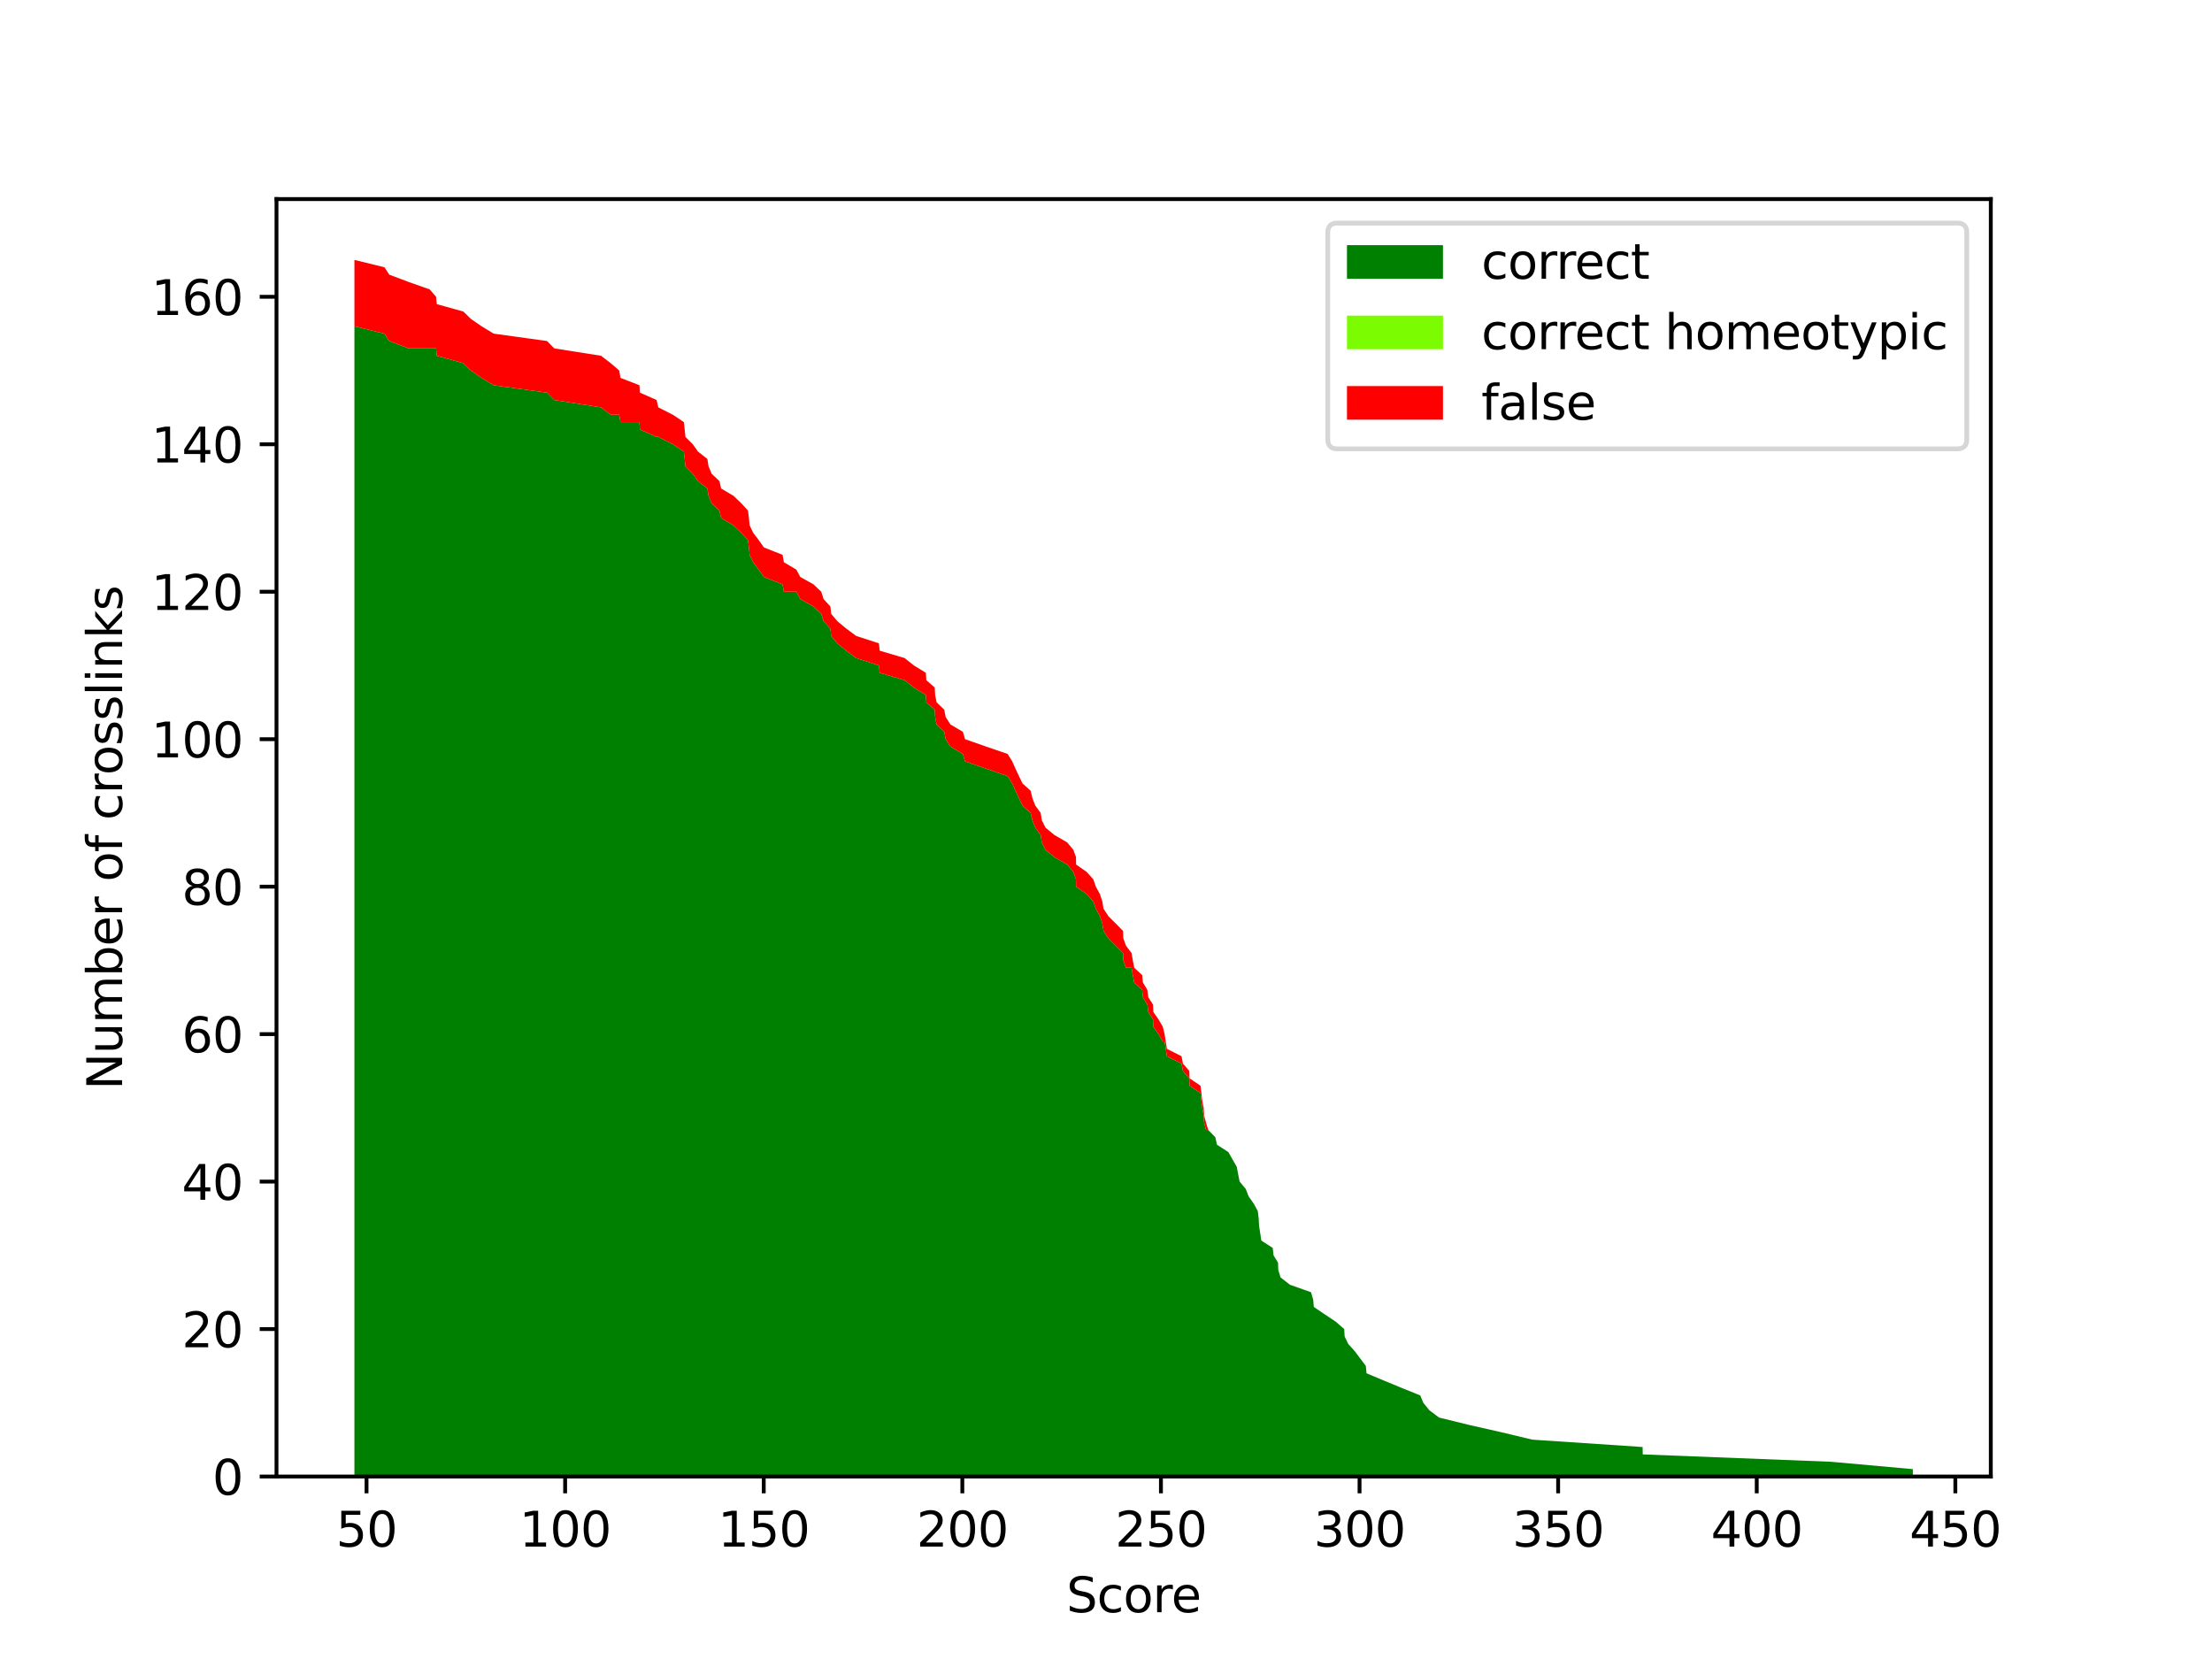 <?xml version="1.0" encoding="utf-8" standalone="no"?>
<!DOCTYPE svg PUBLIC "-//W3C//DTD SVG 1.1//EN"
  "http://www.w3.org/Graphics/SVG/1.1/DTD/svg11.dtd">
<svg xmlns:xlink="http://www.w3.org/1999/xlink" width="460.8pt" height="345.6pt" viewBox="0 0 460.8 345.6" xmlns="http://www.w3.org/2000/svg" version="1.1">
 <defs>
  <style type="text/css">*{stroke-linejoin: round; stroke-linecap: butt}</style>
 </defs>
 <g id="figure_1">
  <g id="patch_1">
   <path d="M 0 345.6 
L 460.8 345.6 
L 460.8 0 
L 0 0 
z
" style="fill: #ffffff"/>
  </g>
  <g id="axes_1">
   <g id="patch_2">
    <path d="M 57.6 307.584 
L 414.72 307.584 
L 414.72 41.472 
L 57.6 41.472 
z
" style="fill: #ffffff"/>
   </g>
   <g id="PolyCollection_1">
    <path d="M 73.833 67.968 
L 73.833 307.584 
L 80.096 307.584 
L 81.089 307.584 
L 85.169 307.584 
L 89.513 307.584 
L 90.837 307.584 
L 90.986 307.584 
L 96.513 307.584 
L 98.093 307.584 
L 100.319 307.584 
L 102.843 307.584 
L 113.955 307.584 
L 115.461 307.584 
L 125.2 307.584 
L 127.211 307.584 
L 128.998 307.584 
L 129.255 307.584 
L 133.21 307.584 
L 133.301 307.584 
L 136.776 307.584 
L 137.14 307.584 
L 140.169 307.584 
L 142.461 307.584 
L 142.634 307.584 
L 142.783 307.584 
L 144.314 307.584 
L 145.423 307.584 
L 147.359 307.584 
L 147.607 307.584 
L 148.253 307.584 
L 149.875 307.584 
L 150.222 307.584 
L 152.804 307.584 
L 154.425 307.584 
L 155.816 307.584 
L 156.014 307.584 
L 156.163 307.584 
L 156.891 307.584 
L 158.058 307.584 
L 159.142 307.584 
L 163.023 307.584 
L 163.296 307.584 
L 165.885 307.584 
L 166.713 307.584 
L 169.46 307.584 
L 171.082 307.584 
L 171.57 307.584 
L 172.985 307.584 
L 173.142 307.584 
L 174.441 307.584 
L 176.295 307.584 
L 178.363 307.584 
L 183.088 307.584 
L 183.27 307.584 
L 188.45 307.584 
L 190.378 307.584 
L 192.877 307.584 
L 192.968 307.584 
L 194.73 307.584 
L 194.805 307.584 
L 195.111 307.584 
L 196.708 307.584 
L 197.006 307.584 
L 197.982 307.584 
L 200.58 307.584 
L 201.035 307.584 
L 205.412 307.584 
L 209.897 307.584 
L 210.865 307.584 
L 211.544 307.584 
L 212.264 307.584 
L 213 307.584 
L 214.704 307.584 
L 215.069 307.584 
L 215.664 307.584 
L 216.79 307.584 
L 217.03 307.584 
L 217.799 307.584 
L 219.661 307.584 
L 222.317 307.584 
L 223.591 307.584 
L 224.146 307.584 
L 224.17 307.584 
L 226.363 307.584 
L 227.753 307.584 
L 228.283 307.584 
L 229.127 307.584 
L 229.631 307.584 
L 229.888 307.584 
L 230.897 307.584 
L 233.951 307.584 
L 234.009 307.584 
L 234.555 307.584 
L 235.713 307.584 
L 235.986 307.584 
L 236.284 307.584 
L 237.939 307.584 
L 238.088 307.584 
L 239.015 307.584 
L 239.213 307.584 
L 240.198 307.584 
L 240.264 307.584 
L 241.34 307.584 
L 242.233 307.584 
L 242.606 307.584 
L 243.094 307.584 
L 246.139 307.584 
L 246.429 307.584 
L 247.761 307.584 
L 247.81 307.584 
L 250.086 307.584 
L 250.276 307.584 
L 250.45 307.584 
L 250.748 307.584 
L 250.839 307.584 
L 251.236 307.584 
L 251.699 307.584 
L 253.18 307.584 
L 253.52 307.584 
L 255.886 307.584 
L 256.763 307.584 
L 257.64 307.584 
L 257.93 307.584 
L 258.236 307.584 
L 259.51 307.584 
L 260.114 307.584 
L 261.182 307.584 
L 262.018 307.584 
L 262.208 307.584 
L 262.291 307.584 
L 262.762 307.584 
L 265.137 307.584 
L 265.302 307.584 
L 266.237 307.584 
L 266.295 307.584 
L 266.759 307.584 
L 268.745 307.584 
L 273.097 307.584 
L 273.56 307.584 
L 273.693 307.584 
L 275.952 307.584 
L 278.26 307.584 
L 280.023 307.584 
L 280.114 307.584 
L 280.842 307.584 
L 282.215 307.584 
L 284.524 307.584 
L 284.673 307.584 
L 288.338 307.584 
L 292.054 307.584 
L 295.86 307.584 
L 296.505 307.584 
L 297.738 307.584 
L 299.765 307.584 
L 306.013 307.584 
L 312.781 307.584 
L 319.202 307.584 
L 342.188 307.584 
L 342.213 307.584 
L 381.434 307.584 
L 398.487 307.584 
L 398.487 306.048 
L 398.487 306.048 
L 381.434 304.512 
L 342.213 302.976 
L 342.188 301.44 
L 319.202 299.904 
L 312.781 298.368 
L 306.013 296.832 
L 299.765 295.296 
L 297.738 293.76 
L 296.505 292.224 
L 295.86 290.688 
L 292.054 289.152 
L 288.338 287.616 
L 284.673 286.08 
L 284.524 284.544 
L 282.215 281.472 
L 280.842 279.936 
L 280.114 278.4 
L 280.023 276.864 
L 278.26 275.328 
L 275.952 273.792 
L 273.693 272.256 
L 273.56 270.72 
L 273.097 269.184 
L 268.745 267.648 
L 266.759 266.112 
L 266.295 264.576 
L 266.237 263.04 
L 265.302 261.504 
L 265.137 259.968 
L 262.762 258.432 
L 262.291 255.36 
L 262.208 253.824 
L 262.018 252.288 
L 261.182 250.752 
L 260.114 249.216 
L 259.51 247.68 
L 258.236 246.144 
L 257.93 244.608 
L 257.64 243.072 
L 256.763 241.536 
L 255.886 240 
L 253.52 238.464 
L 253.18 236.928 
L 251.699 235.392 
L 251.236 235.392 
L 250.839 233.856 
L 250.748 232.32 
L 250.45 230.784 
L 250.276 229.248 
L 250.086 227.712 
L 247.81 226.176 
L 247.761 224.64 
L 246.429 223.104 
L 246.139 221.568 
L 243.094 220.032 
L 242.606 216.96 
L 242.233 216.96 
L 241.34 215.424 
L 240.264 213.888 
L 240.198 212.352 
L 239.213 210.816 
L 239.015 209.28 
L 238.088 207.744 
L 237.939 206.208 
L 236.284 204.672 
L 235.986 203.136 
L 235.713 201.6 
L 234.555 201.6 
L 234.009 200.064 
L 233.951 198.528 
L 230.897 195.456 
L 229.888 193.92 
L 229.631 192.384 
L 229.127 190.848 
L 228.283 189.312 
L 227.753 187.776 
L 226.363 186.24 
L 224.17 184.704 
L 224.146 183.168 
L 223.591 181.632 
L 222.317 180.096 
L 219.661 178.56 
L 217.799 177.024 
L 217.03 175.488 
L 216.79 173.952 
L 215.664 172.416 
L 215.069 170.88 
L 214.704 169.344 
L 213 167.808 
L 212.264 166.272 
L 211.544 164.736 
L 210.865 163.2 
L 209.897 161.664 
L 205.412 160.128 
L 201.035 158.592 
L 200.58 157.056 
L 197.982 155.52 
L 197.006 153.984 
L 196.708 152.448 
L 195.111 150.912 
L 194.805 149.376 
L 194.73 147.84 
L 192.968 146.304 
L 192.877 144.768 
L 190.378 143.232 
L 188.45 141.696 
L 183.27 140.16 
L 183.088 138.624 
L 178.363 137.088 
L 176.295 135.552 
L 174.441 134.016 
L 173.142 132.48 
L 172.985 130.944 
L 171.57 129.408 
L 171.082 127.872 
L 169.46 126.336 
L 166.713 124.8 
L 165.885 123.264 
L 163.296 123.264 
L 163.023 121.728 
L 159.142 120.192 
L 158.058 118.656 
L 156.891 117.12 
L 156.163 115.584 
L 156.014 114.048 
L 155.816 112.512 
L 154.425 110.976 
L 152.804 109.44 
L 150.222 107.904 
L 149.875 106.368 
L 148.253 104.832 
L 147.607 103.296 
L 147.359 101.76 
L 145.423 100.224 
L 144.314 98.688 
L 142.783 97.152 
L 142.634 95.616 
L 142.461 94.08 
L 140.169 92.544 
L 137.14 91.008 
L 136.776 91.008 
L 133.301 89.472 
L 133.21 87.936 
L 129.255 87.936 
L 128.998 86.4 
L 127.211 86.4 
L 125.2 84.864 
L 115.461 83.328 
L 113.955 81.792 
L 102.843 80.256 
L 100.319 78.72 
L 98.093 77.184 
L 96.513 75.648 
L 90.986 74.112 
L 90.837 72.576 
L 89.513 72.576 
L 85.169 72.576 
L 81.089 71.04 
L 80.096 69.504 
L 73.833 67.968 
z
" clip-path="url(#pe9fcea75b3)" style="fill: #008000"/>
   </g>
   <g id="PolyCollection_2">
    <path d="M 73.833 67.968 
L 73.833 67.968 
L 80.096 69.504 
L 81.089 71.04 
L 85.169 72.576 
L 89.513 72.576 
L 90.837 72.576 
L 90.986 74.112 
L 96.513 75.648 
L 98.093 77.184 
L 100.319 78.72 
L 102.843 80.256 
L 113.955 81.792 
L 115.461 83.328 
L 125.2 84.864 
L 127.211 86.4 
L 128.998 86.4 
L 129.255 87.936 
L 133.21 87.936 
L 133.301 89.472 
L 136.776 91.008 
L 137.14 91.008 
L 140.169 92.544 
L 142.461 94.08 
L 142.634 95.616 
L 142.783 97.152 
L 144.314 98.688 
L 145.423 100.224 
L 147.359 101.76 
L 147.607 103.296 
L 148.253 104.832 
L 149.875 106.368 
L 150.222 107.904 
L 152.804 109.44 
L 154.425 110.976 
L 155.816 112.512 
L 156.014 114.048 
L 156.163 115.584 
L 156.891 117.12 
L 158.058 118.656 
L 159.142 120.192 
L 163.023 121.728 
L 163.296 123.264 
L 165.885 123.264 
L 166.713 124.8 
L 169.46 126.336 
L 171.082 127.872 
L 171.57 129.408 
L 172.985 130.944 
L 173.142 132.48 
L 174.441 134.016 
L 176.295 135.552 
L 178.363 137.088 
L 183.088 138.624 
L 183.27 140.16 
L 188.45 141.696 
L 190.378 143.232 
L 192.877 144.768 
L 192.968 146.304 
L 194.73 147.84 
L 194.805 149.376 
L 195.111 150.912 
L 196.708 152.448 
L 197.006 153.984 
L 197.982 155.52 
L 200.58 157.056 
L 201.035 158.592 
L 205.412 160.128 
L 209.897 161.664 
L 210.865 163.2 
L 211.544 164.736 
L 212.264 166.272 
L 213 167.808 
L 214.704 169.344 
L 215.069 170.88 
L 215.664 172.416 
L 216.79 173.952 
L 217.03 175.488 
L 217.799 177.024 
L 219.661 178.56 
L 222.317 180.096 
L 223.591 181.632 
L 224.146 183.168 
L 224.17 184.704 
L 226.363 186.24 
L 227.753 187.776 
L 228.283 189.312 
L 229.127 190.848 
L 229.631 192.384 
L 229.888 193.92 
L 230.897 195.456 
L 233.951 198.528 
L 234.009 200.064 
L 234.555 201.6 
L 235.713 201.6 
L 235.986 203.136 
L 236.284 204.672 
L 237.939 206.208 
L 238.088 207.744 
L 239.015 209.28 
L 239.213 210.816 
L 240.198 212.352 
L 240.264 213.888 
L 241.34 215.424 
L 242.233 216.96 
L 242.606 216.96 
L 243.094 220.032 
L 246.139 221.568 
L 246.429 223.104 
L 247.761 224.64 
L 247.81 226.176 
L 250.086 227.712 
L 250.276 229.248 
L 250.45 230.784 
L 250.748 232.32 
L 250.839 233.856 
L 251.236 235.392 
L 251.699 235.392 
L 253.18 236.928 
L 253.52 238.464 
L 255.886 240 
L 256.763 241.536 
L 257.64 243.072 
L 257.93 244.608 
L 258.236 246.144 
L 259.51 247.68 
L 260.114 249.216 
L 261.182 250.752 
L 262.018 252.288 
L 262.208 253.824 
L 262.291 255.36 
L 262.762 258.432 
L 265.137 259.968 
L 265.302 261.504 
L 266.237 263.04 
L 266.295 264.576 
L 266.759 266.112 
L 268.745 267.648 
L 273.097 269.184 
L 273.56 270.72 
L 273.693 272.256 
L 275.952 273.792 
L 278.26 275.328 
L 280.023 276.864 
L 280.114 278.4 
L 280.842 279.936 
L 282.215 281.472 
L 284.524 284.544 
L 284.673 286.08 
L 288.338 287.616 
L 292.054 289.152 
L 295.86 290.688 
L 296.505 292.224 
L 297.738 293.76 
L 299.765 295.296 
L 306.013 296.832 
L 312.781 298.368 
L 319.202 299.904 
L 342.188 301.44 
L 342.213 302.976 
L 381.434 304.512 
L 398.487 306.048 
L 398.487 306.048 
L 398.487 306.048 
L 381.434 304.512 
L 342.213 302.976 
L 342.188 301.44 
L 319.202 299.904 
L 312.781 298.368 
L 306.013 296.832 
L 299.765 295.296 
L 297.738 293.76 
L 296.505 292.224 
L 295.86 290.688 
L 292.054 289.152 
L 288.338 287.616 
L 284.673 286.08 
L 284.524 284.544 
L 282.215 281.472 
L 280.842 279.936 
L 280.114 278.4 
L 280.023 276.864 
L 278.26 275.328 
L 275.952 273.792 
L 273.693 272.256 
L 273.56 270.72 
L 273.097 269.184 
L 268.745 267.648 
L 266.759 266.112 
L 266.295 264.576 
L 266.237 263.04 
L 265.302 261.504 
L 265.137 259.968 
L 262.762 258.432 
L 262.291 255.36 
L 262.208 253.824 
L 262.018 252.288 
L 261.182 250.752 
L 260.114 249.216 
L 259.51 247.68 
L 258.236 246.144 
L 257.93 244.608 
L 257.64 243.072 
L 256.763 241.536 
L 255.886 240 
L 253.52 238.464 
L 253.18 236.928 
L 251.699 235.392 
L 251.236 235.392 
L 250.839 233.856 
L 250.748 232.32 
L 250.45 230.784 
L 250.276 229.248 
L 250.086 227.712 
L 247.81 226.176 
L 247.761 224.64 
L 246.429 223.104 
L 246.139 221.568 
L 243.094 220.032 
L 242.606 216.96 
L 242.233 216.96 
L 241.34 215.424 
L 240.264 213.888 
L 240.198 212.352 
L 239.213 210.816 
L 239.015 209.28 
L 238.088 207.744 
L 237.939 206.208 
L 236.284 204.672 
L 235.986 203.136 
L 235.713 201.6 
L 234.555 201.6 
L 234.009 200.064 
L 233.951 198.528 
L 230.897 195.456 
L 229.888 193.92 
L 229.631 192.384 
L 229.127 190.848 
L 228.283 189.312 
L 227.753 187.776 
L 226.363 186.24 
L 224.17 184.704 
L 224.146 183.168 
L 223.591 181.632 
L 222.317 180.096 
L 219.661 178.56 
L 217.799 177.024 
L 217.03 175.488 
L 216.79 173.952 
L 215.664 172.416 
L 215.069 170.88 
L 214.704 169.344 
L 213 167.808 
L 212.264 166.272 
L 211.544 164.736 
L 210.865 163.2 
L 209.897 161.664 
L 205.412 160.128 
L 201.035 158.592 
L 200.58 157.056 
L 197.982 155.52 
L 197.006 153.984 
L 196.708 152.448 
L 195.111 150.912 
L 194.805 149.376 
L 194.73 147.84 
L 192.968 146.304 
L 192.877 144.768 
L 190.378 143.232 
L 188.45 141.696 
L 183.27 140.16 
L 183.088 138.624 
L 178.363 137.088 
L 176.295 135.552 
L 174.441 134.016 
L 173.142 132.48 
L 172.985 130.944 
L 171.57 129.408 
L 171.082 127.872 
L 169.46 126.336 
L 166.713 124.8 
L 165.885 123.264 
L 163.296 123.264 
L 163.023 121.728 
L 159.142 120.192 
L 158.058 118.656 
L 156.891 117.12 
L 156.163 115.584 
L 156.014 114.048 
L 155.816 112.512 
L 154.425 110.976 
L 152.804 109.44 
L 150.222 107.904 
L 149.875 106.368 
L 148.253 104.832 
L 147.607 103.296 
L 147.359 101.76 
L 145.423 100.224 
L 144.314 98.688 
L 142.783 97.152 
L 142.634 95.616 
L 142.461 94.08 
L 140.169 92.544 
L 137.14 91.008 
L 136.776 91.008 
L 133.301 89.472 
L 133.21 87.936 
L 129.255 87.936 
L 128.998 86.4 
L 127.211 86.4 
L 125.2 84.864 
L 115.461 83.328 
L 113.955 81.792 
L 102.843 80.256 
L 100.319 78.72 
L 98.093 77.184 
L 96.513 75.648 
L 90.986 74.112 
L 90.837 72.576 
L 89.513 72.576 
L 85.169 72.576 
L 81.089 71.04 
L 80.096 69.504 
L 73.833 67.968 
z
" clip-path="url(#pe9fcea75b3)" style="fill: #7cfc00"/>
   </g>
   <g id="PolyCollection_3">
    <path d="M 73.833 54.144 
L 73.833 67.968 
L 80.096 69.504 
L 81.089 71.04 
L 85.169 72.576 
L 89.513 72.576 
L 90.837 72.576 
L 90.986 74.112 
L 96.513 75.648 
L 98.093 77.184 
L 100.319 78.72 
L 102.843 80.256 
L 113.955 81.792 
L 115.461 83.328 
L 125.2 84.864 
L 127.211 86.4 
L 128.998 86.4 
L 129.255 87.936 
L 133.21 87.936 
L 133.301 89.472 
L 136.776 91.008 
L 137.14 91.008 
L 140.169 92.544 
L 142.461 94.08 
L 142.634 95.616 
L 142.783 97.152 
L 144.314 98.688 
L 145.423 100.224 
L 147.359 101.76 
L 147.607 103.296 
L 148.253 104.832 
L 149.875 106.368 
L 150.222 107.904 
L 152.804 109.44 
L 154.425 110.976 
L 155.816 112.512 
L 156.014 114.048 
L 156.163 115.584 
L 156.891 117.12 
L 158.058 118.656 
L 159.142 120.192 
L 163.023 121.728 
L 163.296 123.264 
L 165.885 123.264 
L 166.713 124.8 
L 169.46 126.336 
L 171.082 127.872 
L 171.57 129.408 
L 172.985 130.944 
L 173.142 132.48 
L 174.441 134.016 
L 176.295 135.552 
L 178.363 137.088 
L 183.088 138.624 
L 183.27 140.16 
L 188.45 141.696 
L 190.378 143.232 
L 192.877 144.768 
L 192.968 146.304 
L 194.73 147.84 
L 194.805 149.376 
L 195.111 150.912 
L 196.708 152.448 
L 197.006 153.984 
L 197.982 155.52 
L 200.58 157.056 
L 201.035 158.592 
L 205.412 160.128 
L 209.897 161.664 
L 210.865 163.2 
L 211.544 164.736 
L 212.264 166.272 
L 213 167.808 
L 214.704 169.344 
L 215.069 170.88 
L 215.664 172.416 
L 216.79 173.952 
L 217.03 175.488 
L 217.799 177.024 
L 219.661 178.56 
L 222.317 180.096 
L 223.591 181.632 
L 224.146 183.168 
L 224.17 184.704 
L 226.363 186.24 
L 227.753 187.776 
L 228.283 189.312 
L 229.127 190.848 
L 229.631 192.384 
L 229.888 193.92 
L 230.897 195.456 
L 233.951 198.528 
L 234.009 200.064 
L 234.555 201.6 
L 235.713 201.6 
L 235.986 203.136 
L 236.284 204.672 
L 237.939 206.208 
L 238.088 207.744 
L 239.015 209.28 
L 239.213 210.816 
L 240.198 212.352 
L 240.264 213.888 
L 241.34 215.424 
L 242.233 216.96 
L 242.606 216.96 
L 243.094 220.032 
L 246.139 221.568 
L 246.429 223.104 
L 247.761 224.64 
L 247.81 226.176 
L 250.086 227.712 
L 250.276 229.248 
L 250.45 230.784 
L 250.748 232.32 
L 250.839 233.856 
L 251.236 235.392 
L 251.699 235.392 
L 253.18 236.928 
L 253.52 238.464 
L 255.886 240 
L 256.763 241.536 
L 257.64 243.072 
L 257.93 244.608 
L 258.236 246.144 
L 259.51 247.68 
L 260.114 249.216 
L 261.182 250.752 
L 262.018 252.288 
L 262.208 253.824 
L 262.291 255.36 
L 262.762 258.432 
L 265.137 259.968 
L 265.302 261.504 
L 266.237 263.04 
L 266.295 264.576 
L 266.759 266.112 
L 268.745 267.648 
L 273.097 269.184 
L 273.56 270.72 
L 273.693 272.256 
L 275.952 273.792 
L 278.26 275.328 
L 280.023 276.864 
L 280.114 278.4 
L 280.842 279.936 
L 282.215 281.472 
L 284.524 284.544 
L 284.673 286.08 
L 288.338 287.616 
L 292.054 289.152 
L 295.86 290.688 
L 296.505 292.224 
L 297.738 293.76 
L 299.765 295.296 
L 306.013 296.832 
L 312.781 298.368 
L 319.202 299.904 
L 342.188 301.44 
L 342.213 302.976 
L 381.434 304.512 
L 398.487 306.048 
L 398.487 306.048 
L 398.487 306.048 
L 381.434 304.512 
L 342.213 302.976 
L 342.188 301.44 
L 319.202 299.904 
L 312.781 298.368 
L 306.013 296.832 
L 299.765 295.296 
L 297.738 293.76 
L 296.505 292.224 
L 295.86 290.688 
L 292.054 289.152 
L 288.338 287.616 
L 284.673 286.08 
L 284.524 284.544 
L 282.215 281.472 
L 280.842 279.936 
L 280.114 278.4 
L 280.023 276.864 
L 278.26 275.328 
L 275.952 273.792 
L 273.693 272.256 
L 273.56 270.72 
L 273.097 269.184 
L 268.745 267.648 
L 266.759 266.112 
L 266.295 264.576 
L 266.237 263.04 
L 265.302 261.504 
L 265.137 259.968 
L 262.762 258.432 
L 262.291 255.36 
L 262.208 253.824 
L 262.018 252.288 
L 261.182 250.752 
L 260.114 249.216 
L 259.51 247.68 
L 258.236 246.144 
L 257.93 244.608 
L 257.64 243.072 
L 256.763 241.536 
L 255.886 240 
L 253.52 238.464 
L 253.18 236.928 
L 251.699 235.392 
L 251.236 233.856 
L 250.839 232.32 
L 250.748 230.784 
L 250.45 229.248 
L 250.276 227.712 
L 250.086 226.176 
L 247.81 224.64 
L 247.761 223.104 
L 246.429 221.568 
L 246.139 220.032 
L 243.094 218.496 
L 242.606 215.424 
L 242.233 213.888 
L 241.34 212.352 
L 240.264 210.816 
L 240.198 209.28 
L 239.213 207.744 
L 239.015 206.208 
L 238.088 204.672 
L 237.939 203.136 
L 236.284 201.6 
L 235.986 200.064 
L 235.713 198.528 
L 234.555 196.992 
L 234.009 195.456 
L 233.951 193.92 
L 230.897 190.848 
L 229.888 189.312 
L 229.631 187.776 
L 229.127 186.24 
L 228.283 184.704 
L 227.753 183.168 
L 226.363 181.632 
L 224.17 180.096 
L 224.146 178.56 
L 223.591 177.024 
L 222.317 175.488 
L 219.661 173.952 
L 217.799 172.416 
L 217.03 170.88 
L 216.79 169.344 
L 215.664 167.808 
L 215.069 166.272 
L 214.704 164.736 
L 213 163.2 
L 212.264 161.664 
L 211.544 160.128 
L 210.865 158.592 
L 209.897 157.056 
L 205.412 155.52 
L 201.035 153.984 
L 200.58 152.448 
L 197.982 150.912 
L 197.006 149.376 
L 196.708 147.84 
L 195.111 146.304 
L 194.805 144.768 
L 194.73 143.232 
L 192.968 141.696 
L 192.877 140.16 
L 190.378 138.624 
L 188.45 137.088 
L 183.27 135.552 
L 183.088 134.016 
L 178.363 132.48 
L 176.295 130.944 
L 174.441 129.408 
L 173.142 127.872 
L 172.985 126.336 
L 171.57 124.8 
L 171.082 123.264 
L 169.46 121.728 
L 166.713 120.192 
L 165.885 118.656 
L 163.296 117.12 
L 163.023 115.584 
L 159.142 114.048 
L 158.058 112.512 
L 156.891 110.976 
L 156.163 109.44 
L 156.014 107.904 
L 155.816 106.368 
L 154.425 104.832 
L 152.804 103.296 
L 150.222 101.76 
L 149.875 100.224 
L 148.253 98.688 
L 147.607 97.152 
L 147.359 95.616 
L 145.423 94.08 
L 144.314 92.544 
L 142.783 91.008 
L 142.634 89.472 
L 142.461 87.936 
L 140.169 86.4 
L 137.14 84.864 
L 136.776 83.328 
L 133.301 81.792 
L 133.21 80.256 
L 129.255 78.72 
L 128.998 77.184 
L 127.211 75.648 
L 125.2 74.112 
L 115.461 72.576 
L 113.955 71.04 
L 102.843 69.504 
L 100.319 67.968 
L 98.093 66.432 
L 96.513 64.896 
L 90.986 63.36 
L 90.837 61.824 
L 89.513 60.288 
L 85.169 58.752 
L 81.089 57.216 
L 80.096 55.68 
L 73.833 54.144 
z
" clip-path="url(#pe9fcea75b3)" style="fill: #ff0000"/>
   </g>
   <g id="matplotlib.axis_1">
    <g id="xtick_1">
     <g id="line2d_1">
      <defs>
       <path id="mb467a9bde1" d="M 0 0 
L 0 3.5 
" style="stroke: #000000; stroke-width: 0.8"/>
      </defs>
      <g>
       <use xlink:href="#mb467a9bde1" x="76.356" y="307.584" style="stroke: #000000; stroke-width: 0.8"/>
      </g>
     </g>
     <g id="text_1">
      <!-- 50 -->
      <g transform="translate(69.994 322.182)scale(0.1 -0.1)">
       <defs>
        <path id="DejaVuSans-35" d="M 691 4666 
L 3169 4666 
L 3169 4134 
L 1269 4134 
L 1269 2991 
Q 1406 3038 1543 3061 
Q 1681 3084 1819 3084 
Q 2600 3084 3056 2656 
Q 3513 2228 3513 1497 
Q 3513 744 3044 326 
Q 2575 -91 1722 -91 
Q 1428 -91 1123 -41 
Q 819 9 494 109 
L 494 744 
Q 775 591 1075 516 
Q 1375 441 1709 441 
Q 2250 441 2565 725 
Q 2881 1009 2881 1497 
Q 2881 1984 2565 2268 
Q 2250 2553 1709 2553 
Q 1456 2553 1204 2497 
Q 953 2441 691 2322 
L 691 4666 
z
" transform="scale(0.016)"/>
        <path id="DejaVuSans-30" d="M 2034 4250 
Q 1547 4250 1301 3770 
Q 1056 3291 1056 2328 
Q 1056 1369 1301 889 
Q 1547 409 2034 409 
Q 2525 409 2770 889 
Q 3016 1369 3016 2328 
Q 3016 3291 2770 3770 
Q 2525 4250 2034 4250 
z
M 2034 4750 
Q 2819 4750 3233 4129 
Q 3647 3509 3647 2328 
Q 3647 1150 3233 529 
Q 2819 -91 2034 -91 
Q 1250 -91 836 529 
Q 422 1150 422 2328 
Q 422 3509 836 4129 
Q 1250 4750 2034 4750 
z
" transform="scale(0.016)"/>
       </defs>
       <use xlink:href="#DejaVuSans-35"/>
       <use xlink:href="#DejaVuSans-30" x="63.623"/>
      </g>
     </g>
    </g>
    <g id="xtick_2">
     <g id="line2d_2">
      <g>
       <use xlink:href="#mb467a9bde1" x="117.728" y="307.584" style="stroke: #000000; stroke-width: 0.8"/>
      </g>
     </g>
     <g id="text_2">
      <!-- 100 -->
      <g transform="translate(108.185 322.182)scale(0.1 -0.1)">
       <defs>
        <path id="DejaVuSans-31" d="M 794 531 
L 1825 531 
L 1825 4091 
L 703 3866 
L 703 4441 
L 1819 4666 
L 2450 4666 
L 2450 531 
L 3481 531 
L 3481 0 
L 794 0 
L 794 531 
z
" transform="scale(0.016)"/>
       </defs>
       <use xlink:href="#DejaVuSans-31"/>
       <use xlink:href="#DejaVuSans-30" x="63.623"/>
       <use xlink:href="#DejaVuSans-30" x="127.246"/>
      </g>
     </g>
    </g>
    <g id="xtick_3">
     <g id="line2d_3">
      <g>
       <use xlink:href="#mb467a9bde1" x="159.1" y="307.584" style="stroke: #000000; stroke-width: 0.8"/>
      </g>
     </g>
     <g id="text_3">
      <!-- 150 -->
      <g transform="translate(149.557 322.182)scale(0.1 -0.1)">
       <use xlink:href="#DejaVuSans-31"/>
       <use xlink:href="#DejaVuSans-35" x="63.623"/>
       <use xlink:href="#DejaVuSans-30" x="127.246"/>
      </g>
     </g>
    </g>
    <g id="xtick_4">
     <g id="line2d_4">
      <g>
       <use xlink:href="#mb467a9bde1" x="200.472" y="307.584" style="stroke: #000000; stroke-width: 0.8"/>
      </g>
     </g>
     <g id="text_4">
      <!-- 200 -->
      <g transform="translate(190.929 322.182)scale(0.1 -0.1)">
       <defs>
        <path id="DejaVuSans-32" d="M 1228 531 
L 3431 531 
L 3431 0 
L 469 0 
L 469 531 
Q 828 903 1448 1529 
Q 2069 2156 2228 2338 
Q 2531 2678 2651 2914 
Q 2772 3150 2772 3378 
Q 2772 3750 2511 3984 
Q 2250 4219 1831 4219 
Q 1534 4219 1204 4116 
Q 875 4013 500 3803 
L 500 4441 
Q 881 4594 1212 4672 
Q 1544 4750 1819 4750 
Q 2544 4750 2975 4387 
Q 3406 4025 3406 3419 
Q 3406 3131 3298 2873 
Q 3191 2616 2906 2266 
Q 2828 2175 2409 1742 
Q 1991 1309 1228 531 
z
" transform="scale(0.016)"/>
       </defs>
       <use xlink:href="#DejaVuSans-32"/>
       <use xlink:href="#DejaVuSans-30" x="63.623"/>
       <use xlink:href="#DejaVuSans-30" x="127.246"/>
      </g>
     </g>
    </g>
    <g id="xtick_5">
     <g id="line2d_5">
      <g>
       <use xlink:href="#mb467a9bde1" x="241.845" y="307.584" style="stroke: #000000; stroke-width: 0.8"/>
      </g>
     </g>
     <g id="text_5">
      <!-- 250 -->
      <g transform="translate(232.301 322.182)scale(0.1 -0.1)">
       <use xlink:href="#DejaVuSans-32"/>
       <use xlink:href="#DejaVuSans-35" x="63.623"/>
       <use xlink:href="#DejaVuSans-30" x="127.246"/>
      </g>
     </g>
    </g>
    <g id="xtick_6">
     <g id="line2d_6">
      <g>
       <use xlink:href="#mb467a9bde1" x="283.217" y="307.584" style="stroke: #000000; stroke-width: 0.8"/>
      </g>
     </g>
     <g id="text_6">
      <!-- 300 -->
      <g transform="translate(273.673 322.182)scale(0.1 -0.1)">
       <defs>
        <path id="DejaVuSans-33" d="M 2597 2516 
Q 3050 2419 3304 2112 
Q 3559 1806 3559 1356 
Q 3559 666 3084 287 
Q 2609 -91 1734 -91 
Q 1441 -91 1130 -33 
Q 819 25 488 141 
L 488 750 
Q 750 597 1062 519 
Q 1375 441 1716 441 
Q 2309 441 2620 675 
Q 2931 909 2931 1356 
Q 2931 1769 2642 2001 
Q 2353 2234 1838 2234 
L 1294 2234 
L 1294 2753 
L 1863 2753 
Q 2328 2753 2575 2939 
Q 2822 3125 2822 3475 
Q 2822 3834 2567 4026 
Q 2313 4219 1838 4219 
Q 1578 4219 1281 4162 
Q 984 4106 628 3988 
L 628 4550 
Q 988 4650 1302 4700 
Q 1616 4750 1894 4750 
Q 2613 4750 3031 4423 
Q 3450 4097 3450 3541 
Q 3450 3153 3228 2886 
Q 3006 2619 2597 2516 
z
" transform="scale(0.016)"/>
       </defs>
       <use xlink:href="#DejaVuSans-33"/>
       <use xlink:href="#DejaVuSans-30" x="63.623"/>
       <use xlink:href="#DejaVuSans-30" x="127.246"/>
      </g>
     </g>
    </g>
    <g id="xtick_7">
     <g id="line2d_7">
      <g>
       <use xlink:href="#mb467a9bde1" x="324.589" y="307.584" style="stroke: #000000; stroke-width: 0.8"/>
      </g>
     </g>
     <g id="text_7">
      <!-- 350 -->
      <g transform="translate(315.045 322.182)scale(0.1 -0.1)">
       <use xlink:href="#DejaVuSans-33"/>
       <use xlink:href="#DejaVuSans-35" x="63.623"/>
       <use xlink:href="#DejaVuSans-30" x="127.246"/>
      </g>
     </g>
    </g>
    <g id="xtick_8">
     <g id="line2d_8">
      <g>
       <use xlink:href="#mb467a9bde1" x="365.961" y="307.584" style="stroke: #000000; stroke-width: 0.8"/>
      </g>
     </g>
     <g id="text_8">
      <!-- 400 -->
      <g transform="translate(356.417 322.182)scale(0.1 -0.1)">
       <defs>
        <path id="DejaVuSans-34" d="M 2419 4116 
L 825 1625 
L 2419 1625 
L 2419 4116 
z
M 2253 4666 
L 3047 4666 
L 3047 1625 
L 3713 1625 
L 3713 1100 
L 3047 1100 
L 3047 0 
L 2419 0 
L 2419 1100 
L 313 1100 
L 313 1709 
L 2253 4666 
z
" transform="scale(0.016)"/>
       </defs>
       <use xlink:href="#DejaVuSans-34"/>
       <use xlink:href="#DejaVuSans-30" x="63.623"/>
       <use xlink:href="#DejaVuSans-30" x="127.246"/>
      </g>
     </g>
    </g>
    <g id="xtick_9">
     <g id="line2d_9">
      <g>
       <use xlink:href="#mb467a9bde1" x="407.333" y="307.584" style="stroke: #000000; stroke-width: 0.8"/>
      </g>
     </g>
     <g id="text_9">
      <!-- 450 -->
      <g transform="translate(397.789 322.182)scale(0.1 -0.1)">
       <use xlink:href="#DejaVuSans-34"/>
       <use xlink:href="#DejaVuSans-35" x="63.623"/>
       <use xlink:href="#DejaVuSans-30" x="127.246"/>
      </g>
     </g>
    </g>
    <g id="text_10">
     <!-- Score -->
     <g transform="translate(222.158 335.861)scale(0.1 -0.1)">
      <defs>
       <path id="DejaVuSans-53" d="M 3425 4513 
L 3425 3897 
Q 3066 4069 2747 4153 
Q 2428 4238 2131 4238 
Q 1616 4238 1336 4038 
Q 1056 3838 1056 3469 
Q 1056 3159 1242 3001 
Q 1428 2844 1947 2747 
L 2328 2669 
Q 3034 2534 3370 2195 
Q 3706 1856 3706 1288 
Q 3706 609 3251 259 
Q 2797 -91 1919 -91 
Q 1588 -91 1214 -16 
Q 841 59 441 206 
L 441 856 
Q 825 641 1194 531 
Q 1563 422 1919 422 
Q 2459 422 2753 634 
Q 3047 847 3047 1241 
Q 3047 1584 2836 1778 
Q 2625 1972 2144 2069 
L 1759 2144 
Q 1053 2284 737 2584 
Q 422 2884 422 3419 
Q 422 4038 858 4394 
Q 1294 4750 2059 4750 
Q 2388 4750 2728 4690 
Q 3069 4631 3425 4513 
z
" transform="scale(0.016)"/>
       <path id="DejaVuSans-63" d="M 3122 3366 
L 3122 2828 
Q 2878 2963 2633 3030 
Q 2388 3097 2138 3097 
Q 1578 3097 1268 2742 
Q 959 2388 959 1747 
Q 959 1106 1268 751 
Q 1578 397 2138 397 
Q 2388 397 2633 464 
Q 2878 531 3122 666 
L 3122 134 
Q 2881 22 2623 -34 
Q 2366 -91 2075 -91 
Q 1284 -91 818 406 
Q 353 903 353 1747 
Q 353 2603 823 3093 
Q 1294 3584 2113 3584 
Q 2378 3584 2631 3529 
Q 2884 3475 3122 3366 
z
" transform="scale(0.016)"/>
       <path id="DejaVuSans-6f" d="M 1959 3097 
Q 1497 3097 1228 2736 
Q 959 2375 959 1747 
Q 959 1119 1226 758 
Q 1494 397 1959 397 
Q 2419 397 2687 759 
Q 2956 1122 2956 1747 
Q 2956 2369 2687 2733 
Q 2419 3097 1959 3097 
z
M 1959 3584 
Q 2709 3584 3137 3096 
Q 3566 2609 3566 1747 
Q 3566 888 3137 398 
Q 2709 -91 1959 -91 
Q 1206 -91 779 398 
Q 353 888 353 1747 
Q 353 2609 779 3096 
Q 1206 3584 1959 3584 
z
" transform="scale(0.016)"/>
       <path id="DejaVuSans-72" d="M 2631 2963 
Q 2534 3019 2420 3045 
Q 2306 3072 2169 3072 
Q 1681 3072 1420 2755 
Q 1159 2438 1159 1844 
L 1159 0 
L 581 0 
L 581 3500 
L 1159 3500 
L 1159 2956 
Q 1341 3275 1631 3429 
Q 1922 3584 2338 3584 
Q 2397 3584 2469 3576 
Q 2541 3569 2628 3553 
L 2631 2963 
z
" transform="scale(0.016)"/>
       <path id="DejaVuSans-65" d="M 3597 1894 
L 3597 1613 
L 953 1613 
Q 991 1019 1311 708 
Q 1631 397 2203 397 
Q 2534 397 2845 478 
Q 3156 559 3463 722 
L 3463 178 
Q 3153 47 2828 -22 
Q 2503 -91 2169 -91 
Q 1331 -91 842 396 
Q 353 884 353 1716 
Q 353 2575 817 3079 
Q 1281 3584 2069 3584 
Q 2775 3584 3186 3129 
Q 3597 2675 3597 1894 
z
M 3022 2063 
Q 3016 2534 2758 2815 
Q 2500 3097 2075 3097 
Q 1594 3097 1305 2825 
Q 1016 2553 972 2059 
L 3022 2063 
z
" transform="scale(0.016)"/>
      </defs>
      <use xlink:href="#DejaVuSans-53"/>
      <use xlink:href="#DejaVuSans-63" x="63.477"/>
      <use xlink:href="#DejaVuSans-6f" x="118.457"/>
      <use xlink:href="#DejaVuSans-72" x="179.639"/>
      <use xlink:href="#DejaVuSans-65" x="218.502"/>
     </g>
    </g>
   </g>
   <g id="matplotlib.axis_2">
    <g id="ytick_1">
     <g id="line2d_10">
      <defs>
       <path id="m9c00a4efa0" d="M 0 0 
L -3.5 0 
" style="stroke: #000000; stroke-width: 0.8"/>
      </defs>
      <g>
       <use xlink:href="#m9c00a4efa0" x="57.6" y="307.584" style="stroke: #000000; stroke-width: 0.8"/>
      </g>
     </g>
     <g id="text_11">
      <!-- 0 -->
      <g transform="translate(44.237 311.383)scale(0.1 -0.1)">
       <use xlink:href="#DejaVuSans-30"/>
      </g>
     </g>
    </g>
    <g id="ytick_2">
     <g id="line2d_11">
      <g>
       <use xlink:href="#m9c00a4efa0" x="57.6" y="276.864" style="stroke: #000000; stroke-width: 0.8"/>
      </g>
     </g>
     <g id="text_12">
      <!-- 20 -->
      <g transform="translate(37.875 280.663)scale(0.1 -0.1)">
       <use xlink:href="#DejaVuSans-32"/>
       <use xlink:href="#DejaVuSans-30" x="63.623"/>
      </g>
     </g>
    </g>
    <g id="ytick_3">
     <g id="line2d_12">
      <g>
       <use xlink:href="#m9c00a4efa0" x="57.6" y="246.144" style="stroke: #000000; stroke-width: 0.8"/>
      </g>
     </g>
     <g id="text_13">
      <!-- 40 -->
      <g transform="translate(37.875 249.943)scale(0.1 -0.1)">
       <use xlink:href="#DejaVuSans-34"/>
       <use xlink:href="#DejaVuSans-30" x="63.623"/>
      </g>
     </g>
    </g>
    <g id="ytick_4">
     <g id="line2d_13">
      <g>
       <use xlink:href="#m9c00a4efa0" x="57.6" y="215.424" style="stroke: #000000; stroke-width: 0.8"/>
      </g>
     </g>
     <g id="text_14">
      <!-- 60 -->
      <g transform="translate(37.875 219.223)scale(0.1 -0.1)">
       <defs>
        <path id="DejaVuSans-36" d="M 2113 2584 
Q 1688 2584 1439 2293 
Q 1191 2003 1191 1497 
Q 1191 994 1439 701 
Q 1688 409 2113 409 
Q 2538 409 2786 701 
Q 3034 994 3034 1497 
Q 3034 2003 2786 2293 
Q 2538 2584 2113 2584 
z
M 3366 4563 
L 3366 3988 
Q 3128 4100 2886 4159 
Q 2644 4219 2406 4219 
Q 1781 4219 1451 3797 
Q 1122 3375 1075 2522 
Q 1259 2794 1537 2939 
Q 1816 3084 2150 3084 
Q 2853 3084 3261 2657 
Q 3669 2231 3669 1497 
Q 3669 778 3244 343 
Q 2819 -91 2113 -91 
Q 1303 -91 875 529 
Q 447 1150 447 2328 
Q 447 3434 972 4092 
Q 1497 4750 2381 4750 
Q 2619 4750 2861 4703 
Q 3103 4656 3366 4563 
z
" transform="scale(0.016)"/>
       </defs>
       <use xlink:href="#DejaVuSans-36"/>
       <use xlink:href="#DejaVuSans-30" x="63.623"/>
      </g>
     </g>
    </g>
    <g id="ytick_5">
     <g id="line2d_14">
      <g>
       <use xlink:href="#m9c00a4efa0" x="57.6" y="184.704" style="stroke: #000000; stroke-width: 0.8"/>
      </g>
     </g>
     <g id="text_15">
      <!-- 80 -->
      <g transform="translate(37.875 188.503)scale(0.1 -0.1)">
       <defs>
        <path id="DejaVuSans-38" d="M 2034 2216 
Q 1584 2216 1326 1975 
Q 1069 1734 1069 1313 
Q 1069 891 1326 650 
Q 1584 409 2034 409 
Q 2484 409 2743 651 
Q 3003 894 3003 1313 
Q 3003 1734 2745 1975 
Q 2488 2216 2034 2216 
z
M 1403 2484 
Q 997 2584 770 2862 
Q 544 3141 544 3541 
Q 544 4100 942 4425 
Q 1341 4750 2034 4750 
Q 2731 4750 3128 4425 
Q 3525 4100 3525 3541 
Q 3525 3141 3298 2862 
Q 3072 2584 2669 2484 
Q 3125 2378 3379 2068 
Q 3634 1759 3634 1313 
Q 3634 634 3220 271 
Q 2806 -91 2034 -91 
Q 1263 -91 848 271 
Q 434 634 434 1313 
Q 434 1759 690 2068 
Q 947 2378 1403 2484 
z
M 1172 3481 
Q 1172 3119 1398 2916 
Q 1625 2713 2034 2713 
Q 2441 2713 2670 2916 
Q 2900 3119 2900 3481 
Q 2900 3844 2670 4047 
Q 2441 4250 2034 4250 
Q 1625 4250 1398 4047 
Q 1172 3844 1172 3481 
z
" transform="scale(0.016)"/>
       </defs>
       <use xlink:href="#DejaVuSans-38"/>
       <use xlink:href="#DejaVuSans-30" x="63.623"/>
      </g>
     </g>
    </g>
    <g id="ytick_6">
     <g id="line2d_15">
      <g>
       <use xlink:href="#m9c00a4efa0" x="57.6" y="153.984" style="stroke: #000000; stroke-width: 0.8"/>
      </g>
     </g>
     <g id="text_16">
      <!-- 100 -->
      <g transform="translate(31.512 157.783)scale(0.1 -0.1)">
       <use xlink:href="#DejaVuSans-31"/>
       <use xlink:href="#DejaVuSans-30" x="63.623"/>
       <use xlink:href="#DejaVuSans-30" x="127.246"/>
      </g>
     </g>
    </g>
    <g id="ytick_7">
     <g id="line2d_16">
      <g>
       <use xlink:href="#m9c00a4efa0" x="57.6" y="123.264" style="stroke: #000000; stroke-width: 0.8"/>
      </g>
     </g>
     <g id="text_17">
      <!-- 120 -->
      <g transform="translate(31.512 127.063)scale(0.1 -0.1)">
       <use xlink:href="#DejaVuSans-31"/>
       <use xlink:href="#DejaVuSans-32" x="63.623"/>
       <use xlink:href="#DejaVuSans-30" x="127.246"/>
      </g>
     </g>
    </g>
    <g id="ytick_8">
     <g id="line2d_17">
      <g>
       <use xlink:href="#m9c00a4efa0" x="57.6" y="92.544" style="stroke: #000000; stroke-width: 0.8"/>
      </g>
     </g>
     <g id="text_18">
      <!-- 140 -->
      <g transform="translate(31.512 96.343)scale(0.1 -0.1)">
       <use xlink:href="#DejaVuSans-31"/>
       <use xlink:href="#DejaVuSans-34" x="63.623"/>
       <use xlink:href="#DejaVuSans-30" x="127.246"/>
      </g>
     </g>
    </g>
    <g id="ytick_9">
     <g id="line2d_18">
      <g>
       <use xlink:href="#m9c00a4efa0" x="57.6" y="61.824" style="stroke: #000000; stroke-width: 0.8"/>
      </g>
     </g>
     <g id="text_19">
      <!-- 160 -->
      <g transform="translate(31.512 65.623)scale(0.1 -0.1)">
       <use xlink:href="#DejaVuSans-31"/>
       <use xlink:href="#DejaVuSans-36" x="63.623"/>
       <use xlink:href="#DejaVuSans-30" x="127.246"/>
      </g>
     </g>
    </g>
    <g id="text_20">
     <!-- Number of crosslinks -->
     <g transform="translate(25.433 227.019)rotate(-90)scale(0.1 -0.1)">
      <defs>
       <path id="DejaVuSans-4e" d="M 628 4666 
L 1478 4666 
L 3547 763 
L 3547 4666 
L 4159 4666 
L 4159 0 
L 3309 0 
L 1241 3903 
L 1241 0 
L 628 0 
L 628 4666 
z
" transform="scale(0.016)"/>
       <path id="DejaVuSans-75" d="M 544 1381 
L 544 3500 
L 1119 3500 
L 1119 1403 
Q 1119 906 1312 657 
Q 1506 409 1894 409 
Q 2359 409 2629 706 
Q 2900 1003 2900 1516 
L 2900 3500 
L 3475 3500 
L 3475 0 
L 2900 0 
L 2900 538 
Q 2691 219 2414 64 
Q 2138 -91 1772 -91 
Q 1169 -91 856 284 
Q 544 659 544 1381 
z
M 1991 3584 
L 1991 3584 
z
" transform="scale(0.016)"/>
       <path id="DejaVuSans-6d" d="M 3328 2828 
Q 3544 3216 3844 3400 
Q 4144 3584 4550 3584 
Q 5097 3584 5394 3201 
Q 5691 2819 5691 2113 
L 5691 0 
L 5113 0 
L 5113 2094 
Q 5113 2597 4934 2840 
Q 4756 3084 4391 3084 
Q 3944 3084 3684 2787 
Q 3425 2491 3425 1978 
L 3425 0 
L 2847 0 
L 2847 2094 
Q 2847 2600 2669 2842 
Q 2491 3084 2119 3084 
Q 1678 3084 1418 2786 
Q 1159 2488 1159 1978 
L 1159 0 
L 581 0 
L 581 3500 
L 1159 3500 
L 1159 2956 
Q 1356 3278 1631 3431 
Q 1906 3584 2284 3584 
Q 2666 3584 2933 3390 
Q 3200 3197 3328 2828 
z
" transform="scale(0.016)"/>
       <path id="DejaVuSans-62" d="M 3116 1747 
Q 3116 2381 2855 2742 
Q 2594 3103 2138 3103 
Q 1681 3103 1420 2742 
Q 1159 2381 1159 1747 
Q 1159 1113 1420 752 
Q 1681 391 2138 391 
Q 2594 391 2855 752 
Q 3116 1113 3116 1747 
z
M 1159 2969 
Q 1341 3281 1617 3432 
Q 1894 3584 2278 3584 
Q 2916 3584 3314 3078 
Q 3713 2572 3713 1747 
Q 3713 922 3314 415 
Q 2916 -91 2278 -91 
Q 1894 -91 1617 61 
Q 1341 213 1159 525 
L 1159 0 
L 581 0 
L 581 4863 
L 1159 4863 
L 1159 2969 
z
" transform="scale(0.016)"/>
       <path id="DejaVuSans-20" transform="scale(0.016)"/>
       <path id="DejaVuSans-66" d="M 2375 4863 
L 2375 4384 
L 1825 4384 
Q 1516 4384 1395 4259 
Q 1275 4134 1275 3809 
L 1275 3500 
L 2222 3500 
L 2222 3053 
L 1275 3053 
L 1275 0 
L 697 0 
L 697 3053 
L 147 3053 
L 147 3500 
L 697 3500 
L 697 3744 
Q 697 4328 969 4595 
Q 1241 4863 1831 4863 
L 2375 4863 
z
" transform="scale(0.016)"/>
       <path id="DejaVuSans-73" d="M 2834 3397 
L 2834 2853 
Q 2591 2978 2328 3040 
Q 2066 3103 1784 3103 
Q 1356 3103 1142 2972 
Q 928 2841 928 2578 
Q 928 2378 1081 2264 
Q 1234 2150 1697 2047 
L 1894 2003 
Q 2506 1872 2764 1633 
Q 3022 1394 3022 966 
Q 3022 478 2636 193 
Q 2250 -91 1575 -91 
Q 1294 -91 989 -36 
Q 684 19 347 128 
L 347 722 
Q 666 556 975 473 
Q 1284 391 1588 391 
Q 1994 391 2212 530 
Q 2431 669 2431 922 
Q 2431 1156 2273 1281 
Q 2116 1406 1581 1522 
L 1381 1569 
Q 847 1681 609 1914 
Q 372 2147 372 2553 
Q 372 3047 722 3315 
Q 1072 3584 1716 3584 
Q 2034 3584 2315 3537 
Q 2597 3491 2834 3397 
z
" transform="scale(0.016)"/>
       <path id="DejaVuSans-6c" d="M 603 4863 
L 1178 4863 
L 1178 0 
L 603 0 
L 603 4863 
z
" transform="scale(0.016)"/>
       <path id="DejaVuSans-69" d="M 603 3500 
L 1178 3500 
L 1178 0 
L 603 0 
L 603 3500 
z
M 603 4863 
L 1178 4863 
L 1178 4134 
L 603 4134 
L 603 4863 
z
" transform="scale(0.016)"/>
       <path id="DejaVuSans-6e" d="M 3513 2113 
L 3513 0 
L 2938 0 
L 2938 2094 
Q 2938 2591 2744 2837 
Q 2550 3084 2163 3084 
Q 1697 3084 1428 2787 
Q 1159 2491 1159 1978 
L 1159 0 
L 581 0 
L 581 3500 
L 1159 3500 
L 1159 2956 
Q 1366 3272 1645 3428 
Q 1925 3584 2291 3584 
Q 2894 3584 3203 3211 
Q 3513 2838 3513 2113 
z
" transform="scale(0.016)"/>
       <path id="DejaVuSans-6b" d="M 581 4863 
L 1159 4863 
L 1159 1991 
L 2875 3500 
L 3609 3500 
L 1753 1863 
L 3688 0 
L 2938 0 
L 1159 1709 
L 1159 0 
L 581 0 
L 581 4863 
z
" transform="scale(0.016)"/>
      </defs>
      <use xlink:href="#DejaVuSans-4e"/>
      <use xlink:href="#DejaVuSans-75" x="74.805"/>
      <use xlink:href="#DejaVuSans-6d" x="138.184"/>
      <use xlink:href="#DejaVuSans-62" x="235.596"/>
      <use xlink:href="#DejaVuSans-65" x="299.072"/>
      <use xlink:href="#DejaVuSans-72" x="360.596"/>
      <use xlink:href="#DejaVuSans-20" x="401.709"/>
      <use xlink:href="#DejaVuSans-6f" x="433.496"/>
      <use xlink:href="#DejaVuSans-66" x="494.678"/>
      <use xlink:href="#DejaVuSans-20" x="529.883"/>
      <use xlink:href="#DejaVuSans-63" x="561.67"/>
      <use xlink:href="#DejaVuSans-72" x="616.65"/>
      <use xlink:href="#DejaVuSans-6f" x="655.514"/>
      <use xlink:href="#DejaVuSans-73" x="716.695"/>
      <use xlink:href="#DejaVuSans-73" x="768.795"/>
      <use xlink:href="#DejaVuSans-6c" x="820.895"/>
      <use xlink:href="#DejaVuSans-69" x="848.678"/>
      <use xlink:href="#DejaVuSans-6e" x="876.461"/>
      <use xlink:href="#DejaVuSans-6b" x="939.84"/>
      <use xlink:href="#DejaVuSans-73" x="997.75"/>
     </g>
    </g>
   </g>
   <g id="patch_3">
    <path d="M 57.6 307.584 
L 57.6 41.472 
" style="fill: none; stroke: #000000; stroke-width: 0.8; stroke-linejoin: miter; stroke-linecap: square"/>
   </g>
   <g id="patch_4">
    <path d="M 414.72 307.584 
L 414.72 41.472 
" style="fill: none; stroke: #000000; stroke-width: 0.8; stroke-linejoin: miter; stroke-linecap: square"/>
   </g>
   <g id="patch_5">
    <path d="M 57.6 307.584 
L 414.72 307.584 
" style="fill: none; stroke: #000000; stroke-width: 0.8; stroke-linejoin: miter; stroke-linecap: square"/>
   </g>
   <g id="patch_6">
    <path d="M 57.6 41.472 
L 414.72 41.472 
" style="fill: none; stroke: #000000; stroke-width: 0.8; stroke-linejoin: miter; stroke-linecap: square"/>
   </g>
   <g id="legend_1">
    <g id="patch_7">
     <path d="M 278.598 93.506 
L 407.72 93.506 
Q 409.72 93.506 409.72 91.506 
L 409.72 48.472 
Q 409.72 46.472 407.72 46.472 
L 278.598 46.472 
Q 276.598 46.472 276.598 48.472 
L 276.598 91.506 
Q 276.598 93.506 278.598 93.506 
z
" style="fill: #ffffff; opacity: 0.8; stroke: #cccccc; stroke-linejoin: miter"/>
    </g>
    <g id="patch_8">
     <path d="M 280.598 58.07 
L 300.598 58.07 
L 300.598 51.07 
L 280.598 51.07 
z
" style="fill: #008000"/>
    </g>
    <g id="text_21">
     <!-- correct -->
     <g transform="translate(308.598 58.07)scale(0.1 -0.1)">
      <defs>
       <path id="DejaVuSans-74" d="M 1172 4494 
L 1172 3500 
L 2356 3500 
L 2356 3053 
L 1172 3053 
L 1172 1153 
Q 1172 725 1289 603 
Q 1406 481 1766 481 
L 2356 481 
L 2356 0 
L 1766 0 
Q 1100 0 847 248 
Q 594 497 594 1153 
L 594 3053 
L 172 3053 
L 172 3500 
L 594 3500 
L 594 4494 
L 1172 4494 
z
" transform="scale(0.016)"/>
      </defs>
      <use xlink:href="#DejaVuSans-63"/>
      <use xlink:href="#DejaVuSans-6f" x="54.98"/>
      <use xlink:href="#DejaVuSans-72" x="116.162"/>
      <use xlink:href="#DejaVuSans-72" x="155.525"/>
      <use xlink:href="#DejaVuSans-65" x="194.389"/>
      <use xlink:href="#DejaVuSans-63" x="255.912"/>
      <use xlink:href="#DejaVuSans-74" x="310.893"/>
     </g>
    </g>
    <g id="patch_9">
     <path d="M 280.598 72.749 
L 300.598 72.749 
L 300.598 65.749 
L 280.598 65.749 
z
" style="fill: #7cfc00"/>
    </g>
    <g id="text_22">
     <!-- correct homeotypic -->
     <g transform="translate(308.598 72.749)scale(0.1 -0.1)">
      <defs>
       <path id="DejaVuSans-68" d="M 3513 2113 
L 3513 0 
L 2938 0 
L 2938 2094 
Q 2938 2591 2744 2837 
Q 2550 3084 2163 3084 
Q 1697 3084 1428 2787 
Q 1159 2491 1159 1978 
L 1159 0 
L 581 0 
L 581 4863 
L 1159 4863 
L 1159 2956 
Q 1366 3272 1645 3428 
Q 1925 3584 2291 3584 
Q 2894 3584 3203 3211 
Q 3513 2838 3513 2113 
z
" transform="scale(0.016)"/>
       <path id="DejaVuSans-79" d="M 2059 -325 
Q 1816 -950 1584 -1140 
Q 1353 -1331 966 -1331 
L 506 -1331 
L 506 -850 
L 844 -850 
Q 1081 -850 1212 -737 
Q 1344 -625 1503 -206 
L 1606 56 
L 191 3500 
L 800 3500 
L 1894 763 
L 2988 3500 
L 3597 3500 
L 2059 -325 
z
" transform="scale(0.016)"/>
       <path id="DejaVuSans-70" d="M 1159 525 
L 1159 -1331 
L 581 -1331 
L 581 3500 
L 1159 3500 
L 1159 2969 
Q 1341 3281 1617 3432 
Q 1894 3584 2278 3584 
Q 2916 3584 3314 3078 
Q 3713 2572 3713 1747 
Q 3713 922 3314 415 
Q 2916 -91 2278 -91 
Q 1894 -91 1617 61 
Q 1341 213 1159 525 
z
M 3116 1747 
Q 3116 2381 2855 2742 
Q 2594 3103 2138 3103 
Q 1681 3103 1420 2742 
Q 1159 2381 1159 1747 
Q 1159 1113 1420 752 
Q 1681 391 2138 391 
Q 2594 391 2855 752 
Q 3116 1113 3116 1747 
z
" transform="scale(0.016)"/>
      </defs>
      <use xlink:href="#DejaVuSans-63"/>
      <use xlink:href="#DejaVuSans-6f" x="54.98"/>
      <use xlink:href="#DejaVuSans-72" x="116.162"/>
      <use xlink:href="#DejaVuSans-72" x="155.525"/>
      <use xlink:href="#DejaVuSans-65" x="194.389"/>
      <use xlink:href="#DejaVuSans-63" x="255.912"/>
      <use xlink:href="#DejaVuSans-74" x="310.893"/>
      <use xlink:href="#DejaVuSans-20" x="350.102"/>
      <use xlink:href="#DejaVuSans-68" x="381.889"/>
      <use xlink:href="#DejaVuSans-6f" x="445.268"/>
      <use xlink:href="#DejaVuSans-6d" x="506.449"/>
      <use xlink:href="#DejaVuSans-65" x="603.861"/>
      <use xlink:href="#DejaVuSans-6f" x="665.385"/>
      <use xlink:href="#DejaVuSans-74" x="726.566"/>
      <use xlink:href="#DejaVuSans-79" x="765.775"/>
      <use xlink:href="#DejaVuSans-70" x="824.955"/>
      <use xlink:href="#DejaVuSans-69" x="888.432"/>
      <use xlink:href="#DejaVuSans-63" x="916.215"/>
     </g>
    </g>
    <g id="patch_10">
     <path d="M 280.598 87.427 
L 300.598 87.427 
L 300.598 80.427 
L 280.598 80.427 
z
" style="fill: #ff0000"/>
    </g>
    <g id="text_23">
     <!-- false -->
     <g transform="translate(308.598 87.427)scale(0.1 -0.1)">
      <defs>
       <path id="DejaVuSans-61" d="M 2194 1759 
Q 1497 1759 1228 1600 
Q 959 1441 959 1056 
Q 959 750 1161 570 
Q 1363 391 1709 391 
Q 2188 391 2477 730 
Q 2766 1069 2766 1631 
L 2766 1759 
L 2194 1759 
z
M 3341 1997 
L 3341 0 
L 2766 0 
L 2766 531 
Q 2569 213 2275 61 
Q 1981 -91 1556 -91 
Q 1019 -91 701 211 
Q 384 513 384 1019 
Q 384 1609 779 1909 
Q 1175 2209 1959 2209 
L 2766 2209 
L 2766 2266 
Q 2766 2663 2505 2880 
Q 2244 3097 1772 3097 
Q 1472 3097 1187 3025 
Q 903 2953 641 2809 
L 641 3341 
Q 956 3463 1253 3523 
Q 1550 3584 1831 3584 
Q 2591 3584 2966 3190 
Q 3341 2797 3341 1997 
z
" transform="scale(0.016)"/>
      </defs>
      <use xlink:href="#DejaVuSans-66"/>
      <use xlink:href="#DejaVuSans-61" x="35.205"/>
      <use xlink:href="#DejaVuSans-6c" x="96.484"/>
      <use xlink:href="#DejaVuSans-73" x="124.268"/>
      <use xlink:href="#DejaVuSans-65" x="176.367"/>
     </g>
    </g>
   </g>
  </g>
 </g>
 <defs>
  <clipPath id="pe9fcea75b3">
   <rect x="57.6" y="41.472" width="357.12" height="266.112"/>
  </clipPath>
 </defs>
</svg>

